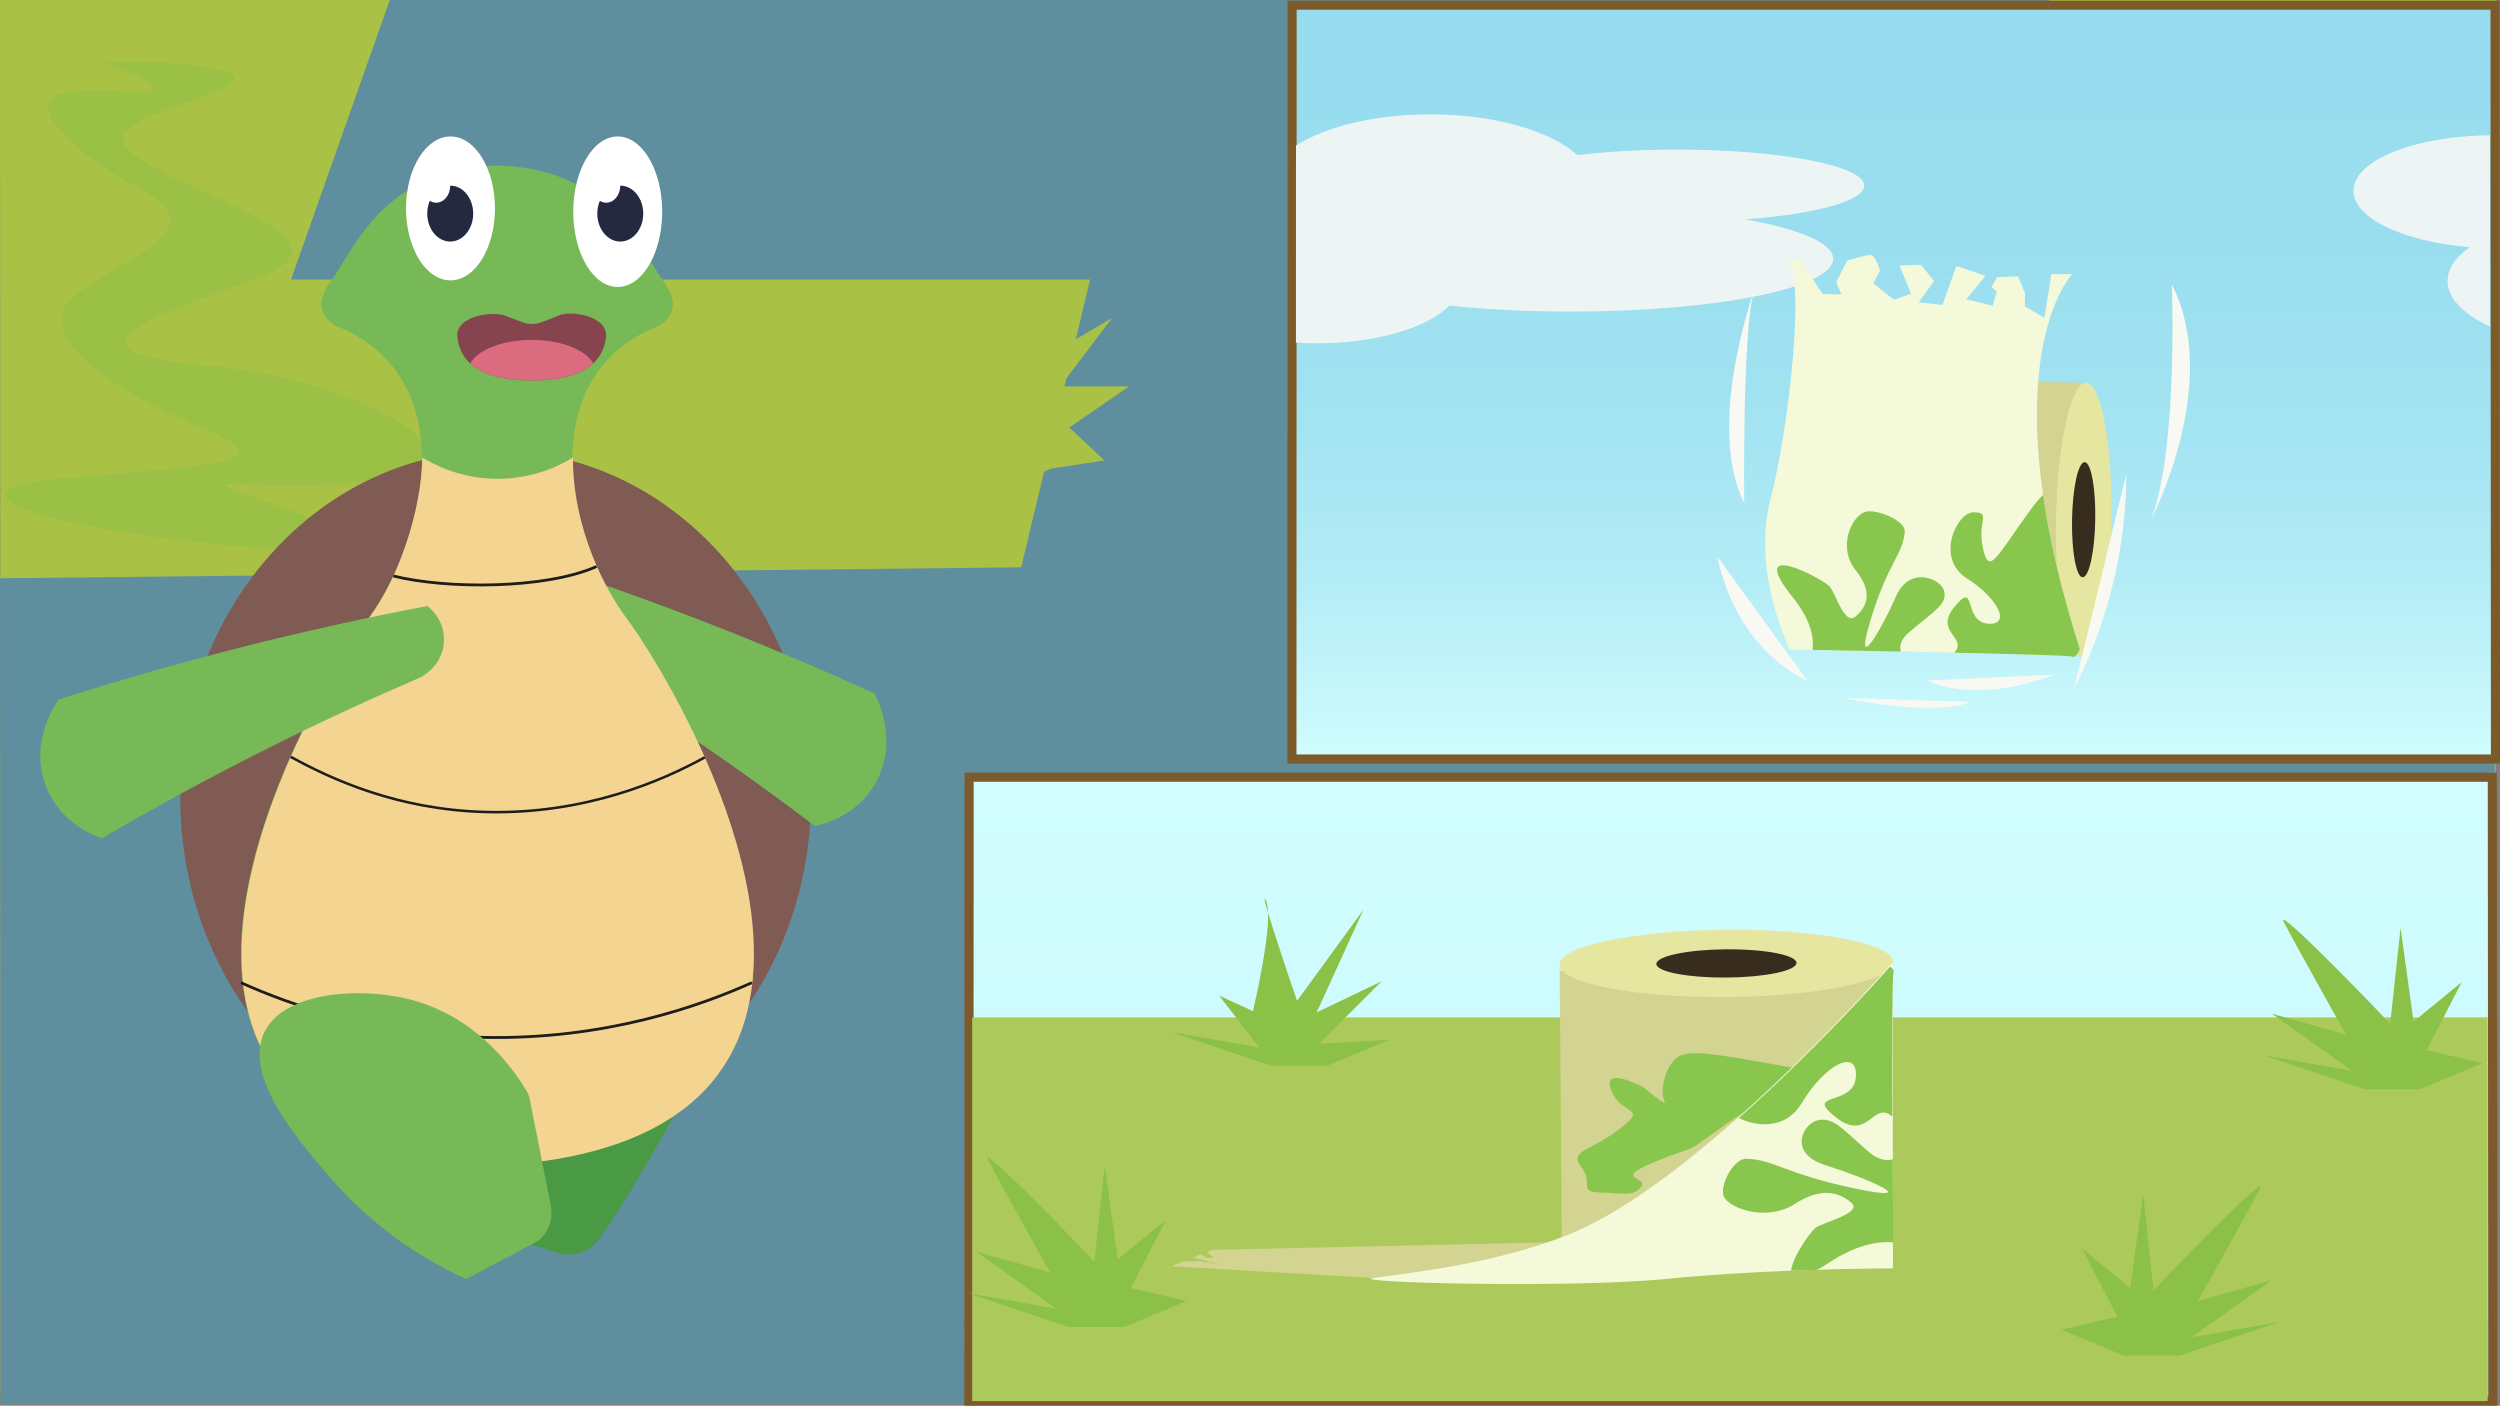 <?xml version="1.0" encoding="UTF-8"?>
<svg id="Capa_2" data-name="Capa 2" xmlns="http://www.w3.org/2000/svg" xmlns:xlink="http://www.w3.org/1999/xlink" viewBox="0 0 1923.5 1081.5">
  <rect x="0" y="0" width="1923.5" height="1081.5" fill="#808080" stroke="none"/>
  <defs>
    <style>
      .cls-1 {
        fill: #24293f;
      }

      .cls-2 {
        fill: url(#Degradado_sin_nombre_14);
        stroke: #7c5a2a;
      }

      .cls-2, .cls-3 {
        stroke-width: 7px;
      }

      .cls-2, .cls-3, .cls-4, .cls-5 {
        stroke-miterlimit: 10;
      }

      .cls-6 {
        fill: #805b54;
      }

      .cls-7 {
        fill: #fff;
      }

      .cls-8 {
        fill: #89c64e;
      }

      .cls-9 {
        fill: #edf4f4;
      }

      .cls-10, .cls-4, .cls-5 {
        fill: none;
      }

      .cls-11 {
        fill: #4a9944;
      }

      .cls-12 {
        fill: #86444f;
      }

      .cls-3 {
        fill: url(#Degradado_sin_nombre_15);
        stroke: #7c5a2b;
      }

      .cls-13 {
        clip-path: url(#clippath-1);
      }

      .cls-14 {
        fill: #a9c245;
      }

      .cls-4 {
        stroke-width: 2.17px;
      }

      .cls-4, .cls-5 {
        stroke: #1d1d1b;
      }

      .cls-15 {
        fill: #db6b7e;
      }

      .cls-16 {
        fill: #acc95b;
      }

      .cls-17 {
        fill: #9ac146;
      }

      .cls-18 {
        fill: #76b956;
      }

      .cls-5 {
        stroke-width: 1.96px;
      }

      .cls-19 {
        fill: #f8f9f2;
      }

      .cls-20 {
        fill: #f4f9d9;
      }

      .cls-21 {
        fill: #8bc146;
      }

      .cls-22 {
        fill: #d3d392;
      }

      .cls-23 {
        fill: #382c1e;
      }

      .cls-24 {
        fill: #f3d490;
      }

      .cls-25 {
        clip-path: url(#clippath);
      }

      .cls-26 {
        fill: #e5e6a0;
      }

      .cls-27 {
        fill: #5f8e9e;
      }
    </style>
    <linearGradient id="Degradado_sin_nombre_14" data-name="Degradado sin nombre 14" x1="1457" y1="584" x2="1457" y2="4" gradientUnits="userSpaceOnUse">
      <stop offset="0" stop-color="#d1fdfe"/>
      <stop offset=".05" stop-color="#caf9fc"/>
      <stop offset=".24" stop-color="#b3ecf6"/>
      <stop offset=".45" stop-color="#a3e3f2"/>
      <stop offset=".68" stop-color="#99deef"/>
      <stop offset="1" stop-color="#97ddef"/>
    </linearGradient>
    <clipPath id="clippath">
      <polygon class="cls-10" points="1916 572 997 572 997.16 0 1915.68 0 1916 572"/>
    </clipPath>
    <linearGradient id="Degradado_sin_nombre_15" data-name="Degradado sin nombre 15" x1="1331.72" y1="598" x2="1331.72" y2="1078" gradientUnits="userSpaceOnUse">
      <stop offset="0" stop-color="#d1fdfe"/>
      <stop offset=".36" stop-color="#cefbfd"/>
      <stop offset=".58" stop-color="#c6f6fb"/>
      <stop offset=".76" stop-color="#b7eff7"/>
      <stop offset=".92" stop-color="#a3e3f2"/>
      <stop offset="1" stop-color="#97ddef"/>
    </linearGradient>
    <clipPath id="clippath-1">
      <path class="cls-10" d="M382.94,896.83c-342.33-20.82-144.41-360.13-99.13-421.14,22.17-29.87,40.13-80.7,41.2-123.63,8.61,5.26,28.74,15.97,56.47,16.33,29.41.38,50.77-11.09,59.35-16.33-.45,44.57,18.1,92.45,41.25,123.63,45.28,61,243.2,400.31-99.13,421.14Z"/>
    </clipPath>
  </defs>
  <g id="Capa_1-2" data-name="Capa 1">
    <g>
      <polygon class="cls-14" points="1919.91 1073.96 .57 1073.96 0 0 1920.32 0 1919.91 1073.96"/>
      <path class="cls-27" d="M1206.57,449.13l-18.63-71.61c-5.77-2.69-12.23-5.44-16.36-6.41-5.17-1.21,3.52-6.6,11.84-10.96l-2.98-11.46-30.85-11.32h27.91l-2.92-11.24-39.98-49.91h27l-5.38-20.69c-14.38-17.19-33.02-39.62-36.61-44.67-3.73-5.24,14.95,7.44,29.62,17.79l-4.63-17.79h502.82L1576.44,0H299.89l-75.97,215.08h614.78l-11.01,46,28-16.48-35.15,46.33-1.53,6.38h49.67l-45.98,31.63,26.99,25.3-40.99,6.33-5.41,2.42-17.59,73.49L0,444.92l.59,635.08h1919.32l-.59-630.87h-712.75Z"/>
      <path class="cls-17" d="M76.72,46.81s150.91,0,89.26,23.67c-61.65,23.67-101.57,30.76-41.58,61.53,59.99,30.76,149.24,56.8,66.43,85.19-82.82,28.4-146.31,54.43-32.21,63.9,114.1,9.47,229.12,73.36,136.19,87.56-92.94,14.2-162.87-9.47-92.02,16.57,70.85,26.03,138.03,47.33-11.96,35.5-149.99-11.83-242.93-42.6-149.07-52.06,93.86-9.47,186.79-9.47,116.86-37.86-69.93-28.4-142.63-75.73-97.54-106.49,45.09-30.76,102.14-49.7,47.85-78.09C54.64,117.81,13.23,75.21,52.8,70.48c39.57-4.73,114.1,11.83,23.92-23.67Z"/>
      <polygon class="cls-2" points="1920 584 994 584 994.16 4 1919.68 4 1920 584"/>
      <g class="cls-25">
        <path class="cls-9" d="M1434.41,142.87c0-15.34-64.48-27.77-144.03-27.77-28.23,0-54.56,1.57-76.78,4.27-20.33-18.57-63.33-31.37-113.1-31.37-69.36,0-125.59,24.87-125.59,55.55,0,10.18,6.2,19.72,17.01,27.93-51.13,4.12-89.78,23.11-89.78,45.91,0,25.81,49.53,46.74,110.64,46.74,46.24,0,85.85-11.99,102.38-29,27.95,2.95,59.74,4.62,93.48,4.62,111.47,0,201.84-18.2,201.84-40.64,0-12.07-26.14-22.91-67.63-30.35,53.59-4.05,91.55-14.1,91.55-25.87Z"/>
        <path class="cls-9" d="M2251.25,195.53c41.52-6.61,67.71-16.5,67.76-27.75.1-20.92-90.18-38.6-201.65-39.48-33.73-.27-65.53,1.03-93.5,3.56-16.46-15.99-56.01-27.48-102.25-27.84-61.1-.49-110.73,18.62-110.85,42.68-.11,21.25,38.45,39.25,89.56,43.5-10.85,7.56-17.1,16.41-17.14,25.9-.14,28.59,55.97,52.22,125.33,52.77,49.77.4,92.83-11.2,113.24-28.34,22.21,2.7,48.53,4.37,76.76,4.59,79.54.63,144.08-10.44,144.16-24.74.05-10.97-37.85-20.64-91.43-24.84Z"/>
      </g>
      <g>
        <rect class="cls-22" x="1409.61" y="292.68" width="189.66" height="209.22" transform="translate(7.14 -26.12) rotate(1)"/>
        <ellipse class="cls-26" cx="1603.07" cy="399.86" rx="105.46" ry="21.26" transform="translate(1175.38 1995.72) rotate(-89)"/>
        <ellipse class="cls-23" cx="1603.07" cy="399.86" rx="44.29" ry="8.93" transform="translate(1175.38 1995.72) rotate(-89)"/>
        <path class="cls-20" d="M1600.23,499.48s-2.86,7.46-5.81,5.7c-1.3-.77-43.73-1.93-90.74-2.98-13.62-.3-27.62-.6-41.12-.88-27.09-.55-52.15-1.02-68.02-1.31-10.81-.2-17.36-.31-17.36-.31,0,0-29.61-58.36-15.01-115.09,14.6-56.74,27.75-176.87,12.15-184.8l10.63.18,17.41,26.25,14.46.25-4.09-9.43,8.37-16.44s13.69-4.44,17.94-4.37c4.25.07,7.45,12.04,7.45,12.04l-5.27,9.69,15.94,12.61,13.26-4.45-8.98-21.85,16.6-.56,9.99,12.51-11.77,16.38,18.25,2.02,10.73-30.01,22.41,7.62-14.77,18.03,20.33,5.03,3.17-11-4.19-3.48,4.38-7.58,16.17-.57,5.31,12.85-.18,10.2,15.16,8.77,5.26-33.51,16.16-.14s-40.88,41.99-22.51,169.95c4.79,33.42,13.64,72.71,28.3,118.65Z"/>
        <path class="cls-8" d="M1468.86,486.41c-6.23,5.25-7.77,10.54-6.29,14.91-27.09-.55-52.15-1.02-68.02-1.31,1.33-10.4-1.91-23.91-15.38-40.68-37.05-46.15,23.84-13.69,28.63-8.01,4.91,5.81,11.38,30.39,20.02,22.89,8.64-7.51,13.51-18.48-.23-35.73-13.73-17.25-3.41-40.59,7.15-44.53,8.02-2.99,31.46,6.46,30.79,15-1.43,18.17-12.74,23.17-26.28,68.02-13.54,44.85,8.82,6.53,19.45-17.95,10.63-24.48,34.77-13.5,37.08-4.46,2.58,10.1-6.64,14.77-26.92,31.85Z"/>
        <path class="cls-8" d="M1600.23,499.48s-2.86,7.46-5.81,5.7c-1.3-.77-43.73-1.93-90.74-2.98,10.68-11.74-15.8-15.77-.03-35.17,17.38-21.39,6.62,10.75,25.3,12.77,18.68,2.03,9.26-18.98-15.56-34.72-24.82-15.74-7.66-51.17,5.14-50.95,14.03.24,2.44,6.42,7.17,27.77,4.73,21.35,9.65,7.4,37.11-30.4,3.23-4.46,6.28-7.96,9.13-10.68,4.79,33.42,13.64,72.71,28.3,118.65Z"/>
      </g>
      <polygon class="cls-3" points="1918 1078 745.44 1078 745.64 598 1917.59 598 1918 1078"/>
      <rect class="cls-16" x="748" y="782.8" width="1166" height="295.2"/>
      <g>
        <rect class="cls-22" x="1212.76" y="733.98" width="230.9" height="254.71" transform="translate(476.9 2195.99) rotate(-90.43)"/>
        <ellipse class="cls-26" cx="1328.33" cy="741.22" rx="128.39" ry="25.89" transform="translate(-5.55 10.03) rotate(-.43)"/>
        <ellipse class="cls-23" cx="1328.33" cy="741.22" rx="53.92" ry="10.87" transform="translate(-5.55 10.03) rotate(-.43)"/>
        <path class="cls-22" d="M1190.67,955.86s-3.16,14.4-3.48,16.62c-.31,2.23-12.26,10.22-12.26,10.22l-118.15.63-155.75-9.09,9.4-3.74,12.81-.26,15.19,2.69-20.64-5.36,6.21-2.48c2.3,1.38,4.1,2.49,4.1,2.49l5.86.26s-2.62-2.2-5.2-4.63l3.87-1.55,258.03-5.8Z"/>
        <path class="cls-8" d="M1264.43,836.48s-32.7-17.5-24.7,2.5,29.23,11.87,6.62,29.43c-22.62,17.57-39.62,16.57-29.62,29.57s-3.35,19.07,14.83,19.54,25.17,3.46,31.17-4.54-24.7-4.91,12.65-19.95c37.35-15.05,14.35-1.05,55.35-30.05s113.22-30,51.11-41c-62.11-11-84.11-16-93.11-7s-11.26,26-8.13,32-16.17-10.5-16.17-10.5Z"/>
        <path class="cls-20" d="M1456.42,975.82s-24.3.07-58.18,1.14c-6.41.2-13.15.43-20.15.7-29.51,1.17-63.36,3.08-94.03,6.18-76.36,7.72-249.6,2.76-227.28-.52,31.24-4.58,94.06-11,150.26-33.54,40.28-16.14,87.43-52.02,129.81-89.6,56.13-49.75,103.91-102.51,116.29-116.42,2.04-2.29,3.11-3.52,3.11-3.52l.12,169.43.03,46.13.02,20.01Z"/>
        <path class="cls-8" d="M1456.62,955.82c-.07,0-.15-.02-.22-.01-12.66-.94-28.94,2.49-48.86,15.47-3.46,2.26-6.54,4.14-9.3,5.68-6.41.2-13.15.43-20.15.7.71-9.89,14.99-30.37,18.9-33.04,6.92-4.75,36.67-11.45,27.29-19.37-9.38-7.9-22.87-12.19-43.48,1.12-20.61,13.33-49.3,4.24-54.4-5.57-3.87-7.45,6.98-29.68,17.38-29.27,22.16.89,28.56,11.36,83.52,22.92,54.97,11.55,7.7-8.44-22.39-17.8-30.1-9.35-17.42-32.27-6.47-34.67,12.21-2.68,18.16,5.85,39.53,24.44,6.56,5.71,13.04,7.02,18.33,5.53.02,6.05.05,11.97.07,17.71.08,18.41.18,34.78.25,46.14Z"/>
        <path class="cls-8" d="M1455.91,859.02c-14.6-12.65-18.72,19.71-42.8,1.1-26.55-20.51,12.88-8.37,14.78-31.17,1.9-22.8-23.38-10.69-41.78,19.99-11.76,19.61-33.82,18.59-48.25,11.25,56.13-49.75,103.91-102.51,116.29-116.42,1.97,1.26,3.65,2.94,2.65,4.72-.89,1.61-1.02,53.28-.88,110.53Z"/>
      </g>
      <path class="cls-21" d="M822,1021l-77-26,68,12-62-44,57,16s-41-73-48-87,81,77,82,79l8-74,10,72,37.11-30.4-27.11,52.4,43,10-47.98,20"/>
      <path class="cls-21" d="M1677,1043l77-26-68,12,62-44-57,16s41-73,48-87c7-14-81,77-82,79l-8-74-10,72-37.11-30.4,27.11,52.4-43,10,47.98,20"/>
      <path class="cls-21" d="M1819,838l-77-26,68,12-62-44,57,16s-41-73-48-87c-7-14,81,77,82,79l8-74,10,72,37.11-30.4-27.11,52.4,43,10-47.98,20"/>
      <path class="cls-21" d="M978,820l-77-26,68,12-31-40,26,12s17-71,10-85c-7-14,23,75,24,77l51-70-36,79,50-24-48,48,54-3-47.98,20"/>
      <g>
        <ellipse class="cls-6" cx="381.35" cy="613.5" rx="242.63" ry="266.79"/>
        <path class="cls-18" d="M627.02,635.59c4.14-.8,31.75-6.65,46.72-33.24,18.67-33.16-.02-67.15-.94-68.76-41.47-18.94-85.77-37.76-132.82-55.96-48.7-18.84-95.65-35.19-140.45-49.43-10.13,6.02-16.27,17.03-15.99,28.73.42,17.11,14.36,26.12,15.39,26.76,35.27,20.47,71.84,42.99,109.34,67.76,42.66,28.18,82.23,56.42,118.75,84.14Z"/>
        <path class="cls-11" d="M569.76,760.71s-72.49,144.7-109.52,193.37c-7.29,9.58-19.71,13.59-31.13,9.92l-60.75-19.52c-11.73-3.77-19.69-14.75-19.67-27.14l.11-87.16,220.96-69.47Z"/>
        <path class="cls-18" d="M283.4,475.7c45.28-61,73.02-185.95-24.83-224.9,0,0-21.91-10.29-4.38-33.81,17.53-23.52,39.8-87.46,128.34-89.67,88.54,2.2,110.82,66.15,128.34,89.67,17.53,23.52-4.38,33.81-4.38,33.81-97.85,38.95-70.1,163.9-24.83,224.9,45.28,61,243.2,400.31-99.13,421.14-342.33-20.82-144.41-360.13-99.13-421.14Z"/>
        <ellipse class="cls-7" cx="475.28" cy="162.9" rx="34.22" ry="57.9"/>
        <ellipse class="cls-1" cx="477.24" cy="164.34" rx="17.68" ry="21.51"/>
        <ellipse class="cls-7" cx="466.44" cy="142.83" rx="10.8" ry="13.13"/>
        <path class="cls-24" d="M382.94,896.83c-342.33-20.82-144.41-360.13-99.13-421.14,22.17-29.87,40.13-80.7,41.2-123.63,8.61,5.26,28.74,15.97,56.47,16.33,29.41.38,50.77-11.09,59.35-16.33-.45,44.57,18.1,92.45,41.25,123.63,45.28,61,243.2,400.31-99.13,421.14Z"/>
        <ellipse class="cls-7" cx="346.6" cy="160.36" rx="34.22" ry="55.36"/>
        <path class="cls-4" d="M578.47,756.09c-39.11,17.54-112.25,44.12-206.89,42.07-83.56-1.81-148.49-25.16-186.17-42.07"/>
        <path class="cls-5" d="M542.33,582.68c-31.92,17.54-91.61,44.12-168.85,42.07-68.2-1.81-119.02-25.53-149.77-42.44"/>
        <path class="cls-4" d="M459,435.86c-39.11,17.54-115.83,17.49-156.37,7.29"/>
        <ellipse class="cls-1" cx="346.4" cy="164.34" rx="17.68" ry="21.51"/>
        <path class="cls-18" d="M358.56,984.14l52.26-27.58c10.09-5.33,15.32-17.15,12.93-29.22l-16.19-81.67c-.44-2.22-1.25-4.36-2.41-6.32-8.16-13.81-34.4-53.06-82.63-68.34-39.27-12.44-103.42-9.72-119.25,23.43-16.25,34.04,26.46,83.49,50.94,111.83,36.6,42.37,77.62,65.56,104.35,77.86Z"/>
        <path class="cls-18" d="M78.41,644.96c-4.01-1.29-30.74-10.4-42.46-38.59-14.62-35.16,7.95-66.67,9.06-68.16,43.42-13.84,89.62-27.22,138.49-39.66,50.58-12.87,99.13-23.49,145.3-32.26,9.35,7.19,14.15,18.86,12.48,30.44-2.44,16.94-17.34,24.21-18.44,24.73-37.44,16.1-76.41,34.08-116.57,54.19-45.69,22.87-88.31,46.18-127.85,69.32Z"/>
        <ellipse class="cls-7" cx="335.6" cy="142.83" rx="10.8" ry="13.13"/>
        <g class="cls-13">
          <path class="cls-10" d="M578.47,578.65c-20.46,16.54-89.93,68.46-192.78,69.7-107.5,1.29-180.41-53.64-200.28-69.7"/>
          <path class="cls-10" d="M578.47,412.65c-20.73,16.35-91.85,68.28-196.53,68.28-104.68,0-175.8-51.93-196.53-68.28"/>
        </g>
        <g>
          <path class="cls-12" d="M351.89,258.86c.6,6.99,3.17,14.53,9.83,20.71,8.15,7.58,22.45,13.14,46.75,13.17h0c.21.01.4,0,.6,0,.21,0,.4.01.61.01h0c24.3-.04,38.59-5.6,46.75-13.19,6.66-6.18,9.22-13.72,9.83-20.71,1.33-15.69-26.97-20.48-36.85-15.97-3.35,1.54-8.73,3.58-13.19,5.19-4.47,1.62-9.79,1.58-14.21-.1-4.43-1.68-9.77-3.75-13.29-5.09-9.95-3.78-38.19.28-36.85,15.97Z"/>
          <path class="cls-15" d="M361.73,279.57c8.15,7.58,22.45,13.14,46.75,13.17h0c.21.01.4,0,.6,0,.21,0,.4.01.61.01h0c24.3-.04,38.59-5.6,46.75-13.19-5.94-10.43-24.9-18.05-47.37-18.05-22.47,0-41.41,7.62-47.35,18.05Z"/>
        </g>
      </g>
      <path class="cls-19" d="M1635.97,364.78c-.03,94.78-39.97,164.22-39.97,164.22"/>
      <path class="cls-19" d="M1390.47,523.61s-53.06-20.35-69.26-95.48"/>
      <path class="cls-19" d="M1671,219s5,126.71-16,180.86c0,0,55-104.86,16-180.86Z"/>
      <path class="cls-19" d="M1349.72,223.5s-37.72,103.5-7.72,163.5c0,0-1.56-134,7.72-163.5Z"/>
      <path class="cls-19" d="M1417.87,536.98s70.09,15.02,98.61,3.02"/>
      <path class="cls-19" d="M1482.83,523.61s34.17,19.39,98.17-4.61"/>
    </g>
  </g>
</svg>